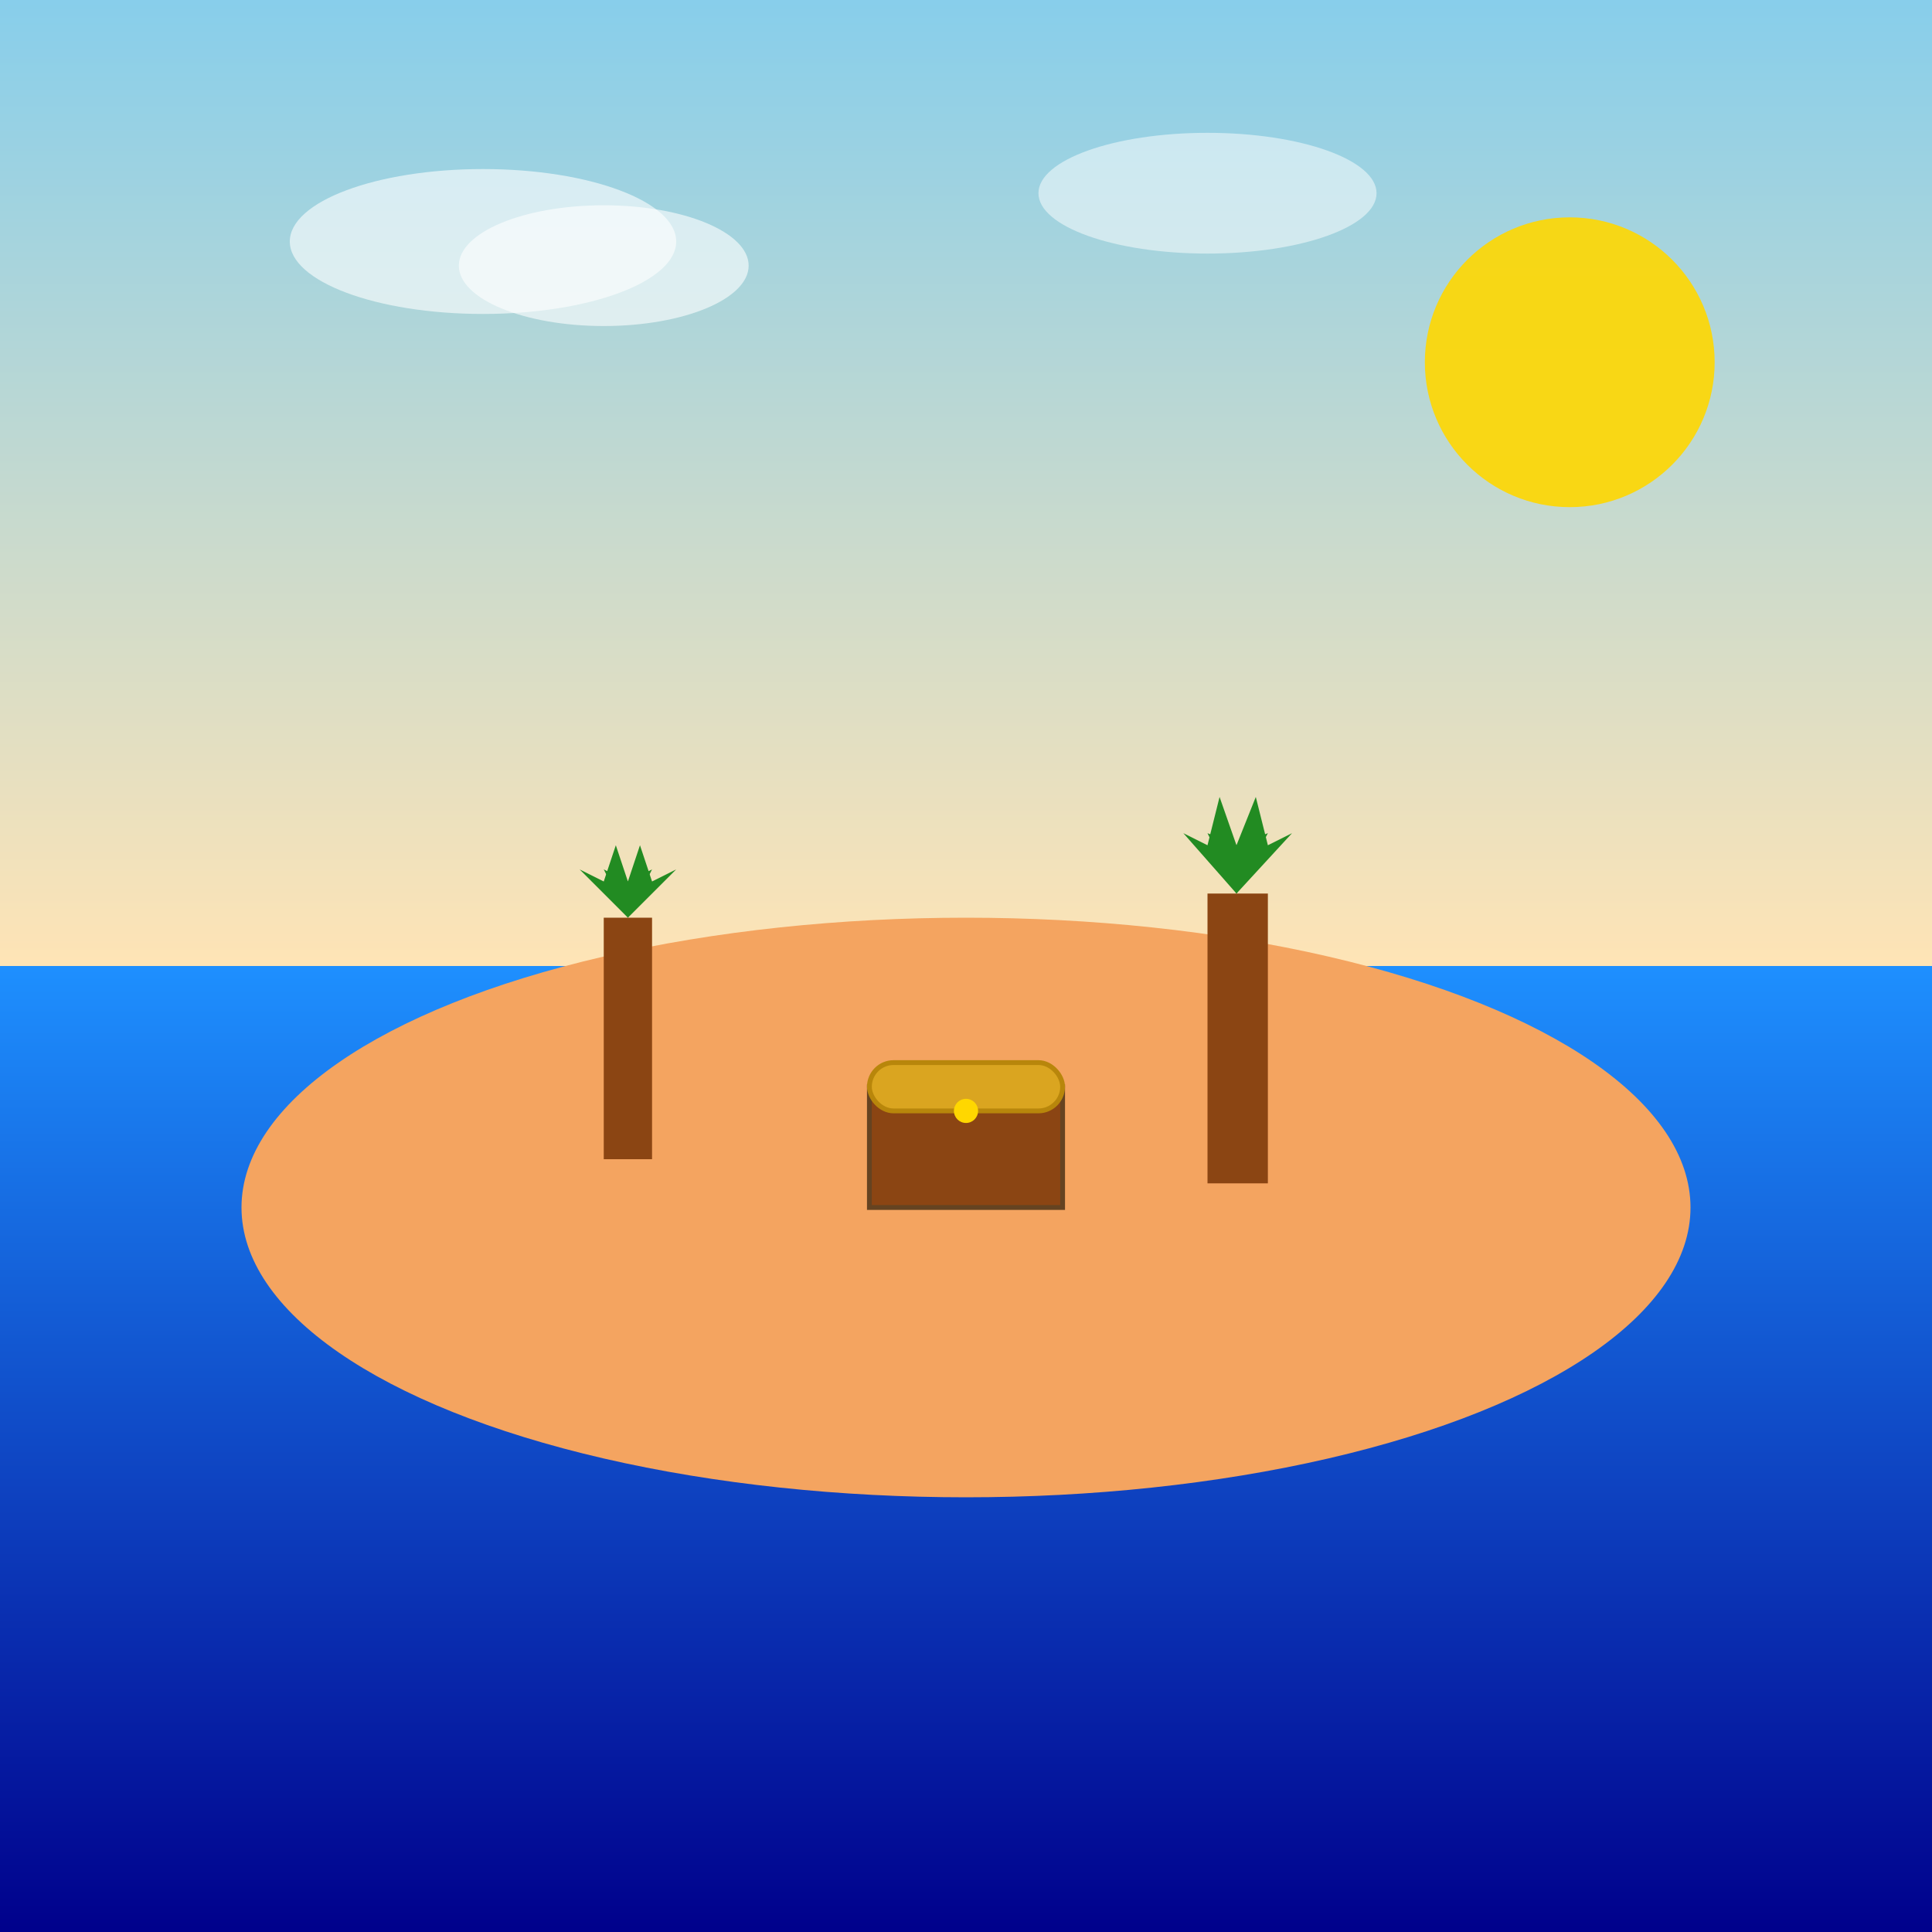 <svg xmlns="http://www.w3.org/2000/svg" viewBox="0 0 800 800" width="800" height="800">
  <rect x="0" y="0" width="800" height="800" fill="#333333" stroke="none"/>
  <!-- Treasure Island Background -->
  <!-- Sky gradient -->
  <defs>
    <linearGradient id="skyGradient" x1="0%" y1="0%" x2="0%" y2="100%">
      <stop offset="0%" style="stop-color:#87CEEB;stop-opacity:1" />
      <stop offset="100%" style="stop-color:#FFE4B5;stop-opacity:1" />
    </linearGradient>
    <linearGradient id="waterGradient" x1="0%" y1="0%" x2="0%" y2="100%">
      <stop offset="0%" style="stop-color:#1E90FF;stop-opacity:1" />
      <stop offset="100%" style="stop-color:#00008B;stop-opacity:1" />
    </linearGradient>
  </defs>
  
  <!-- Sky -->
  <rect width="800" height="400" fill="url(#skyGradient)"/>
  
  <!-- Sun -->
  <circle cx="650" cy="150" r="60" fill="#FFD700" opacity="0.9"/>
  
  <!-- Clouds -->
  <ellipse cx="200" cy="100" rx="80" ry="30" fill="#FFF" opacity="0.6"/>
  <ellipse cx="250" cy="110" rx="60" ry="25" fill="#FFF" opacity="0.6"/>
  <ellipse cx="500" cy="80" rx="70" ry="25" fill="#FFF" opacity="0.5"/>
  
  <!-- Water -->
  <rect y="400" width="800" height="400" fill="url(#waterGradient)"/>
  
  <!-- Island -->
  <ellipse cx="400" cy="500" rx="300" ry="120" fill="#F4A460"/>
  
  <!-- Palm trees -->
  <rect x="250" y="380" width="20" height="100" fill="#8B4513"/>
  <path d="M 260 380 L 240 360 L 250 365 L 255 350 L 260 365 L 270 360 L 260 380" fill="#228B22"/>
  <path d="M 260 380 L 280 360 L 270 365 L 265 350 L 260 365 L 250 360 L 260 380" fill="#228B22"/>
  
  <rect x="500" y="370" width="25" height="120" fill="#8B4513"/>
  <path d="M 512 370 L 490 345 L 500 350 L 505 330 L 512 350 L 525 345 L 512 370" fill="#228B22"/>
  <path d="M 512 370 L 535 345 L 525 350 L 520 330 L 512 350 L 500 345 L 512 370" fill="#228B22"/>
  
  <!-- Treasure chest -->
  <rect x="360" y="450" width="80" height="50" fill="#8B4513" stroke="#654321" stroke-width="2"/>
  <rect x="360" y="440" width="80" height="20" rx="10" fill="#DAA520" stroke="#B8860B" stroke-width="2"/>
  <circle cx="400" cy="460" r="5" fill="#FFD700"/>
</svg>